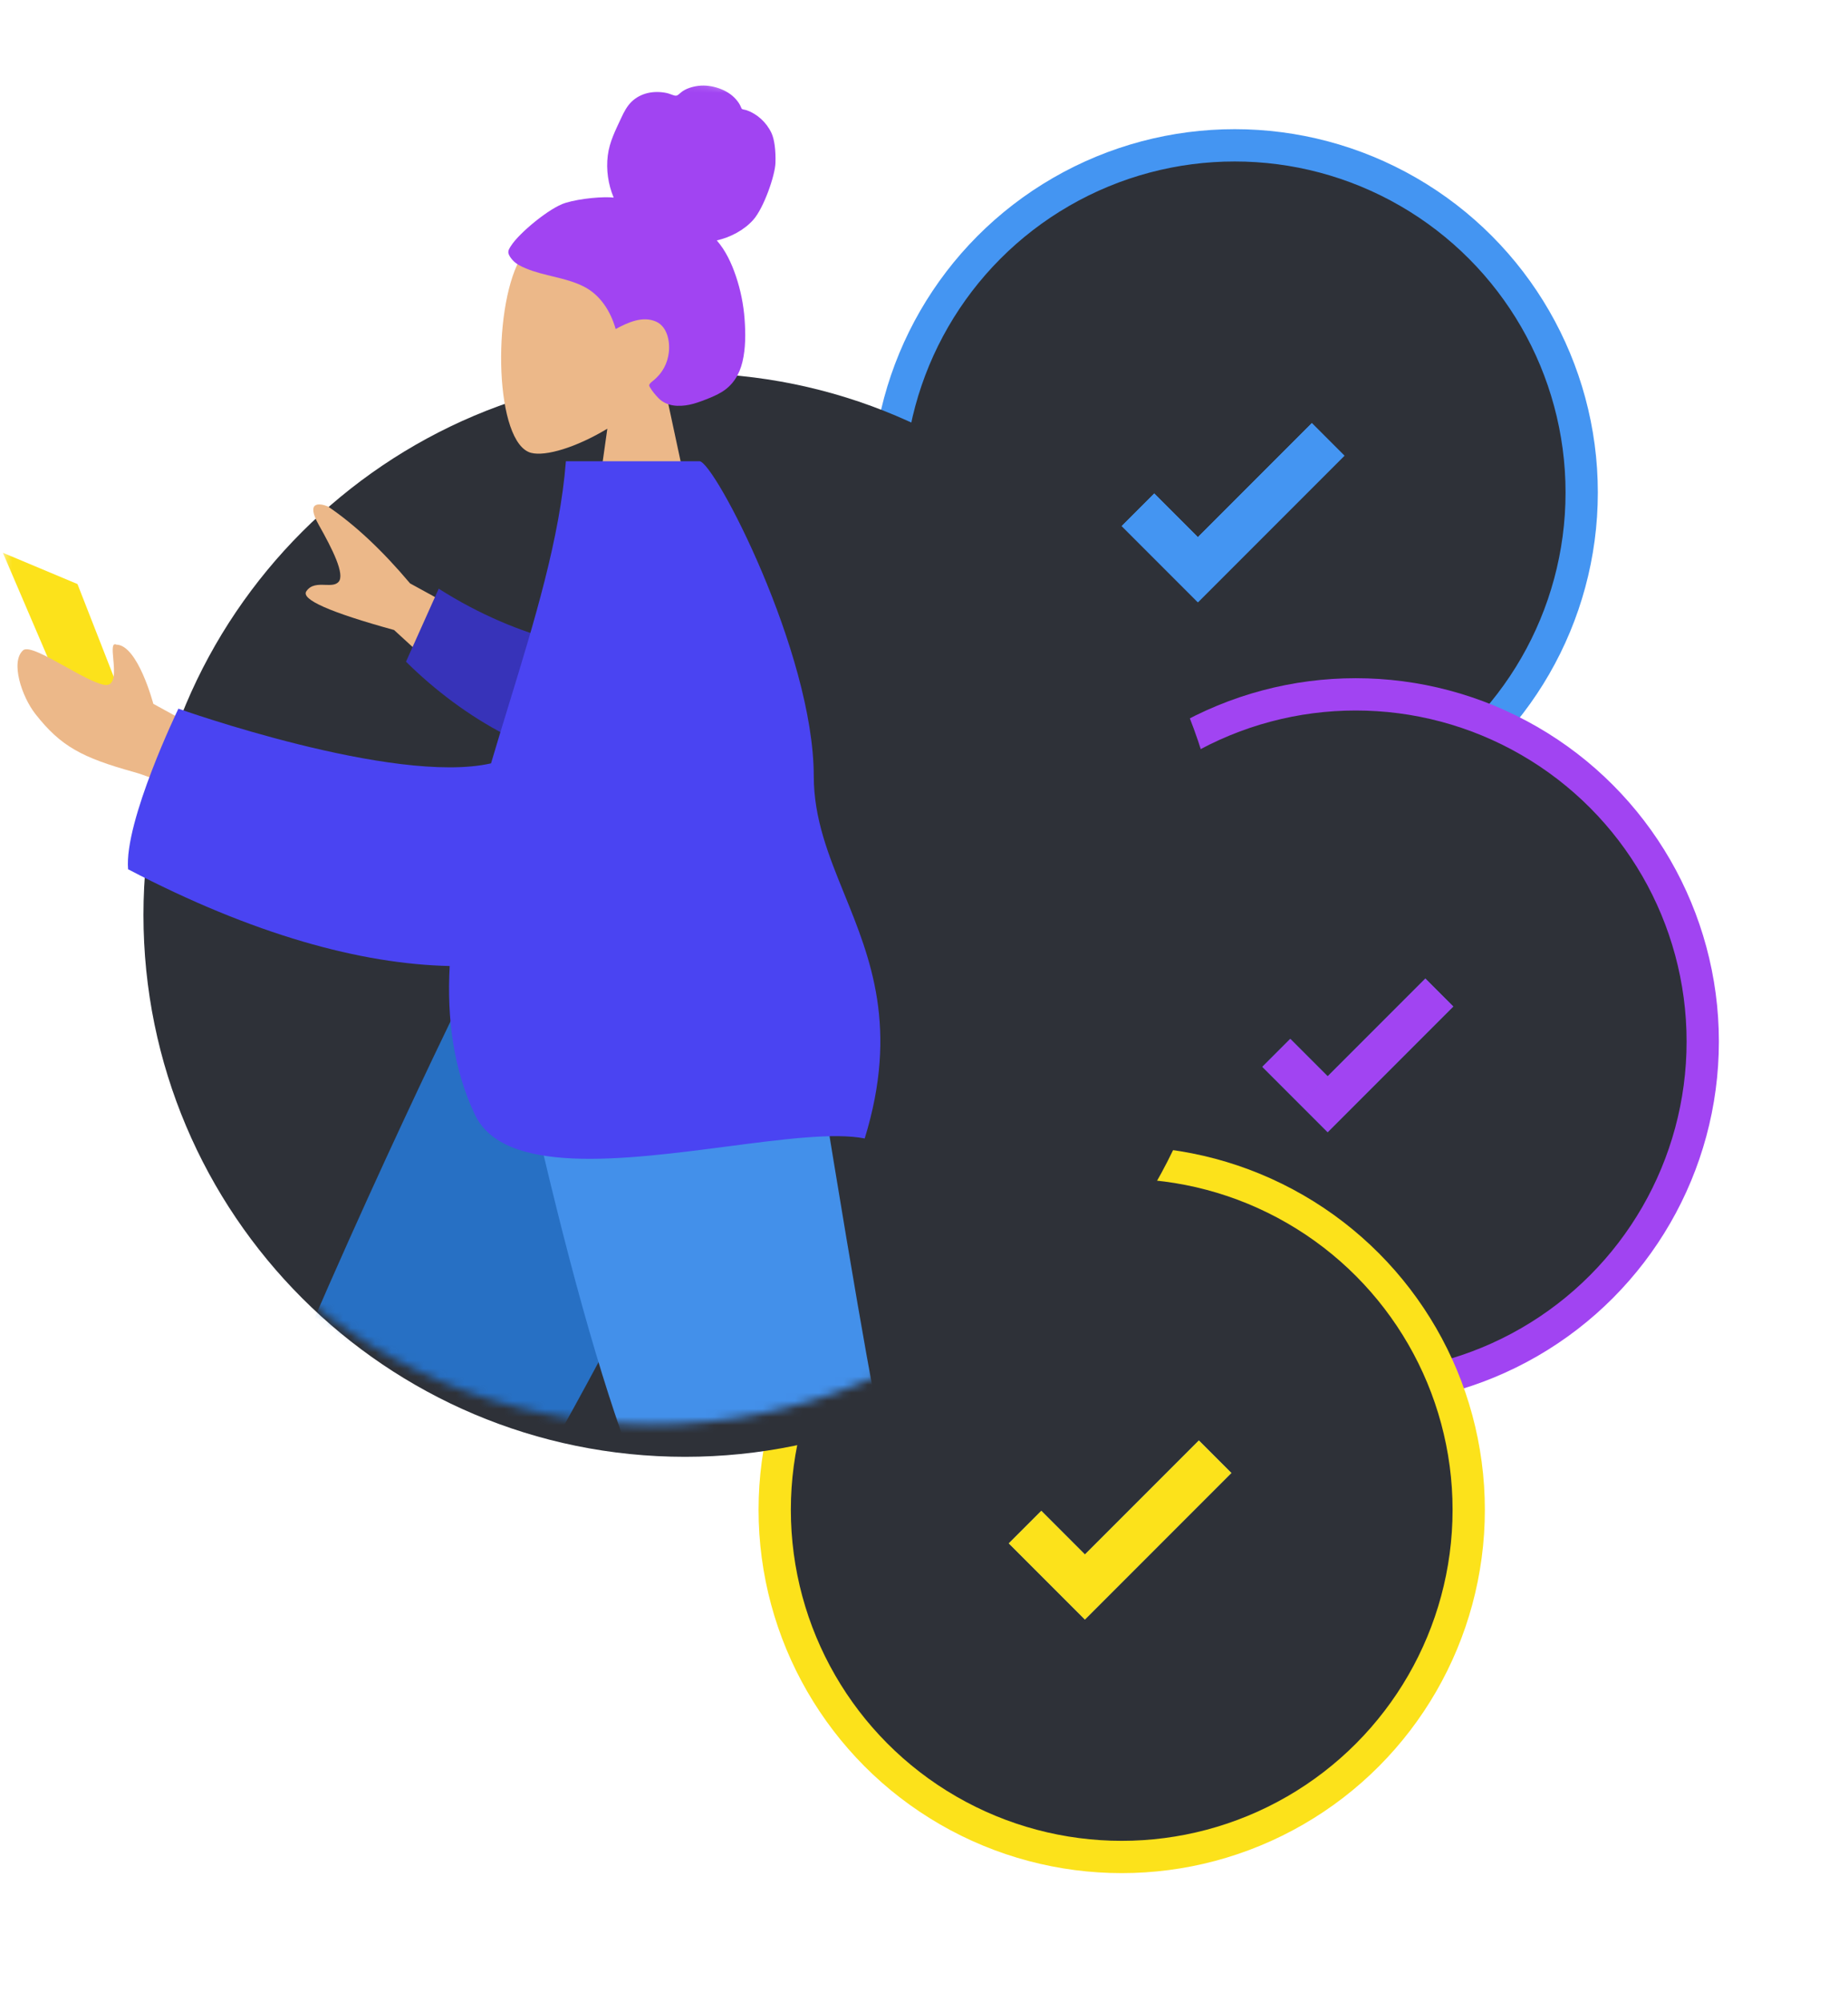 <svg width="229" height="248" viewBox="0 0 229 248" fill="none" xmlns="http://www.w3.org/2000/svg">
<g filter="url(#filter0_d)">
<circle cx="149" cy="57" r="43" fill="#2E3138" stroke="#4495F2" stroke-width="4"/>
<path fill-rule="evenodd" clip-rule="evenodd" d="M162.596 52.44L158.561 48.405L140.406 66.561L144.44 70.596L162.596 52.44ZM144.44 62.526L139.035 57.121L135 61.156L140.405 66.561L144.44 62.526Z" fill="#4495F2"/>
<path fill-rule="evenodd" clip-rule="evenodd" d="M162.596 52.44L158.561 48.405L140.406 66.561L144.44 70.596L162.596 52.44ZM144.44 62.526L139.035 57.121L135 61.156L140.405 66.561L144.44 62.526Z" fill="#4495F2"/>
</g>
<g filter="url(#filter1_d)">
<circle cx="164" cy="125" r="43" fill="#2E3138" stroke="#A144F2" stroke-width="4"/>
<path fill-rule="evenodd" clip-rule="evenodd" d="M176.082 120.663L172.624 117.205L157.062 132.767L160.52 136.225L176.082 120.663ZM160.52 129.308L155.887 124.675L152.428 128.134L157.061 132.767L160.52 129.308Z" fill="#4495F2"/>
<path fill-rule="evenodd" clip-rule="evenodd" d="M176.082 120.663L172.624 117.205L157.062 132.767L160.52 136.225L176.082 120.663ZM160.52 129.308L155.887 124.675L152.428 128.134L157.061 132.767L160.52 129.308Z" fill="#A144F2"/>
</g>
<g filter="url(#filter2_d)">
<circle cx="135" cy="183" r="43" fill="#2E3138" stroke="#FCE21B" stroke-width="4"/>
<path fill-rule="evenodd" clip-rule="evenodd" d="M148.596 178.44L144.561 174.405L126.406 192.561L130.44 196.596L148.596 178.44ZM130.44 188.526L125.035 183.121L121 187.156L126.405 192.561L130.44 188.526Z" fill="#4495F2"/>
<path fill-rule="evenodd" clip-rule="evenodd" d="M148.596 178.44L144.561 174.405L126.406 192.561L130.44 196.596L148.596 178.44ZM130.44 188.526L125.035 183.121L121 187.156L126.405 192.561L130.44 188.526Z" fill="#FCE21B"/>
</g>
<g filter="url(#filter3_d)">
<path fill-rule="evenodd" clip-rule="evenodd" d="M80.888 176.437C43.824 176.437 13.777 146.39 13.777 109.325C13.777 72.261 43.824 42.214 80.888 42.214C117.953 42.214 148 72.261 148 109.325C148 146.39 117.953 176.437 80.888 176.437Z" fill="#2E3138"/>
</g>
<mask id="mask0" mask-type="alpha" maskUnits="userSpaceOnUse" x="0" y="10" width="148" height="167">
<path fill-rule="evenodd" clip-rule="evenodd" d="M80.888 176.437C43.824 176.437 13.777 146.39 13.777 109.325C-31.859 50.267 47.403 10 84.468 10C121.532 10 148 72.26 148 109.325C148 146.39 117.953 176.437 80.888 176.437Z" fill="white"/>
</mask>
<g mask="url(#mask0)">
<path fill-rule="evenodd" clip-rule="evenodd" d="M75.26 53.097C71.397 55.426 67.601 56.551 65.82 56.091C61.352 54.94 60.941 38.596 64.398 32.152C67.855 25.709 85.626 22.9 86.522 35.667C86.833 40.098 84.972 44.052 82.224 47.278L87.152 70.251H72.835L75.26 53.097Z" fill="#ECB889"/>
<path fill-rule="evenodd" clip-rule="evenodd" d="M70.053 25.134C72.009 24.538 74.849 24.336 76.044 24.472C75.364 22.844 75.094 21.03 75.314 19.264C75.528 17.548 76.295 16.086 77.004 14.555C77.331 13.849 77.702 13.147 78.254 12.607C78.817 12.057 79.529 11.694 80.276 11.521C81.04 11.344 81.84 11.358 82.605 11.519C82.944 11.59 83.248 11.745 83.58 11.831C83.92 11.919 84.085 11.707 84.332 11.493C84.927 10.977 85.799 10.723 86.552 10.632C87.396 10.53 88.272 10.657 89.078 10.934C89.862 11.205 90.615 11.644 91.182 12.283C91.434 12.568 91.663 12.891 91.812 13.249C91.873 13.396 91.883 13.483 92.03 13.537C92.165 13.586 92.324 13.588 92.463 13.635C93.815 14.093 94.971 15.137 95.6 16.478C95.967 17.261 96.141 18.638 96.093 20.182C96.046 21.726 94.652 25.754 93.348 27.223C92.184 28.535 90.474 29.4 88.823 29.779C89.919 31.031 90.648 32.596 91.187 34.188C91.773 35.917 92.136 37.714 92.27 39.544C92.397 41.283 92.409 43.123 92.001 44.825C91.62 46.416 90.804 47.722 89.442 48.55C88.819 48.93 88.147 49.215 87.472 49.475C86.807 49.732 86.14 49.982 85.443 50.126C84.124 50.398 82.605 50.352 81.589 49.302C81.223 48.924 80.82 48.448 80.553 47.986C80.457 47.82 80.399 47.711 80.516 47.548C80.656 47.354 80.882 47.205 81.061 47.052C82.085 46.184 82.719 45.026 82.879 43.648C83.041 42.251 82.666 40.447 81.307 39.838C79.63 39.085 77.784 39.949 76.293 40.754C75.66 38.519 74.359 36.506 72.32 35.48C70.064 34.346 67.475 34.213 65.156 33.239C64.552 32.986 63.937 32.698 63.492 32.181C63.306 31.965 63.088 31.684 63.014 31.399C62.916 31.024 63.159 30.709 63.346 30.416C64.337 28.865 68.096 25.731 70.053 25.134Z" fill="#A144F2"/>
<path fill-rule="evenodd" clip-rule="evenodd" d="M90.731 119.765L46.404 193.872L13.171 256.524H6.013L61.695 119.765L90.731 119.765Z" fill="#ECB889"/>
<path fill-rule="evenodd" clip-rule="evenodd" d="M22.401 246.491L8.597 242.316C8.597 242.316 17.669 215.195 30.835 182.626C44.001 150.056 59.115 119.765 59.115 119.765H98.103C98.103 119.765 81.299 158.082 62.475 189.397C43.652 220.712 22.401 246.491 22.401 246.491Z" fill="#2770C4"/>
<path fill-rule="evenodd" clip-rule="evenodd" d="M93.645 119.765C97.828 145.807 105.898 179.078 106.659 180.105C107.167 180.789 125.443 186.914 161.488 198.478L159.942 204.79C116.958 198.588 94.31 193.776 91.996 190.355C88.525 185.223 71.195 144.679 64.484 119.765H93.645Z" fill="#ECB889"/>
<path fill-rule="evenodd" clip-rule="evenodd" d="M148.818 193.021L146.094 203.187C113.945 206.007 94.246 203.97 86.999 197.075C79.751 190.181 71.49 164.411 62.217 119.765H99.395C105.27 156.324 108.554 175.37 109.248 176.905C109.942 178.44 123.132 183.812 148.818 193.021Z" fill="#4390EA"/>
<path d="M9.601 72.339L14.97 86.06L6.618 83.077L0.354 68.462L9.601 72.339Z" fill="#FCE21B"/>
<path fill-rule="evenodd" clip-rule="evenodd" d="M50.817 72.259L71.523 83.6L63.877 91.806L48.831 78.031C40.906 75.846 37.281 74.249 37.958 73.237C38.528 72.384 39.449 72.414 40.296 72.441C40.956 72.462 41.573 72.482 41.945 72.082C42.796 71.169 41.173 67.976 39.503 65.012C37.833 62.048 39.618 62.306 40.64 62.732C43.981 64.994 47.374 68.17 50.817 72.259ZM18.998 87.172L28.094 92.168L27.576 101.296C27.576 101.296 21.685 97.044 16.617 95.631C10.155 93.829 7.541 92.454 4.383 88.43C2.694 86.277 1.26 81.95 2.868 80.54C3.485 80 5.783 81.277 8.128 82.58C9.916 83.573 11.73 84.582 12.848 84.812C14.353 85.122 14.177 83.171 14.036 81.612C13.935 80.494 13.852 79.577 14.422 79.842C17.084 79.888 18.998 87.172 18.998 87.172Z" fill="#ECB889"/>
<path fill-rule="evenodd" clip-rule="evenodd" d="M81.607 81.074C74.355 80.997 64.683 79.465 54.364 72.915L50.311 81.953C57.429 89.017 67.438 94.821 76.19 94.575C83.086 94.381 86.611 86.039 81.607 81.074Z" fill="#3733B9"/>
<path fill-rule="evenodd" clip-rule="evenodd" d="M90.168 141.991C97.063 141.092 103.398 140.266 107.153 141.006C111.365 127.325 107.867 118.711 104.638 110.76C102.692 105.967 100.844 101.415 100.84 96.14C100.828 80.776 88.492 57.127 86.677 57.127H86.156H71.771H70.124C69.384 66.635 66.226 76.929 63.047 87.289C62.305 89.708 61.561 92.131 60.847 94.548C48.818 97.279 22.107 87.774 22.107 87.774C22.107 87.774 15.364 101.724 15.873 107.665C31.42 115.787 44.745 119.407 55.724 119.647C55.375 126.161 56.168 132.359 58.832 138.023C62.401 145.612 77.264 143.674 90.168 141.991Z" fill="#4A44F2"/>
</g>
<defs>
<filter id="filter0_d" x="92" y="0" width="122" height="122" filterUnits="userSpaceOnUse" color-interpolation-filters="sRGB">
<feFlood flood-opacity="0" result="BackgroundImageFix"/>
<feColorMatrix in="SourceAlpha" type="matrix" values="0 0 0 0 0 0 0 0 0 0 0 0 0 0 0 0 0 0 127 0"/>
<feOffset dx="4" dy="4"/>
<feGaussianBlur stdDeviation="8"/>
<feColorMatrix type="matrix" values="0 0 0 0 0 0 0 0 0 0 0 0 0 0 0 0 0 0 0.6 0"/>
<feBlend mode="normal" in2="BackgroundImageFix" result="effect1_dropShadow"/>
<feBlend mode="normal" in="SourceGraphic" in2="effect1_dropShadow" result="shape"/>
</filter>
<filter id="filter1_d" x="107" y="68" width="122" height="122" filterUnits="userSpaceOnUse" color-interpolation-filters="sRGB">
<feFlood flood-opacity="0" result="BackgroundImageFix"/>
<feColorMatrix in="SourceAlpha" type="matrix" values="0 0 0 0 0 0 0 0 0 0 0 0 0 0 0 0 0 0 127 0"/>
<feOffset dx="4" dy="4"/>
<feGaussianBlur stdDeviation="8"/>
<feColorMatrix type="matrix" values="0 0 0 0 0 0 0 0 0 0 0 0 0 0 0 0 0 0 0.6 0"/>
<feBlend mode="normal" in2="BackgroundImageFix" result="effect1_dropShadow"/>
<feBlend mode="normal" in="SourceGraphic" in2="effect1_dropShadow" result="shape"/>
</filter>
<filter id="filter2_d" x="78" y="126" width="122" height="122" filterUnits="userSpaceOnUse" color-interpolation-filters="sRGB">
<feFlood flood-opacity="0" result="BackgroundImageFix"/>
<feColorMatrix in="SourceAlpha" type="matrix" values="0 0 0 0 0 0 0 0 0 0 0 0 0 0 0 0 0 0 127 0"/>
<feOffset dx="4" dy="4"/>
<feGaussianBlur stdDeviation="8"/>
<feColorMatrix type="matrix" values="0 0 0 0 0 0 0 0 0 0 0 0 0 0 0 0 0 0 0.6 0"/>
<feBlend mode="normal" in2="BackgroundImageFix" result="effect1_dropShadow"/>
<feBlend mode="normal" in="SourceGraphic" in2="effect1_dropShadow" result="shape"/>
</filter>
<filter id="filter3_d" x="1.776" y="30.214" width="166.223" height="166.223" filterUnits="userSpaceOnUse" color-interpolation-filters="sRGB">
<feFlood flood-opacity="0" result="BackgroundImageFix"/>
<feColorMatrix in="SourceAlpha" type="matrix" values="0 0 0 0 0 0 0 0 0 0 0 0 0 0 0 0 0 0 127 0"/>
<feOffset dx="4" dy="4"/>
<feGaussianBlur stdDeviation="8"/>
<feColorMatrix type="matrix" values="0 0 0 0 0.122 0 0 0 0 0.141 0 0 0 0 0.153 0 0 0 1 0"/>
<feBlend mode="normal" in2="BackgroundImageFix" result="effect1_dropShadow"/>
<feBlend mode="normal" in="SourceGraphic" in2="effect1_dropShadow" result="shape"/>
</filter>
</defs>
</svg>